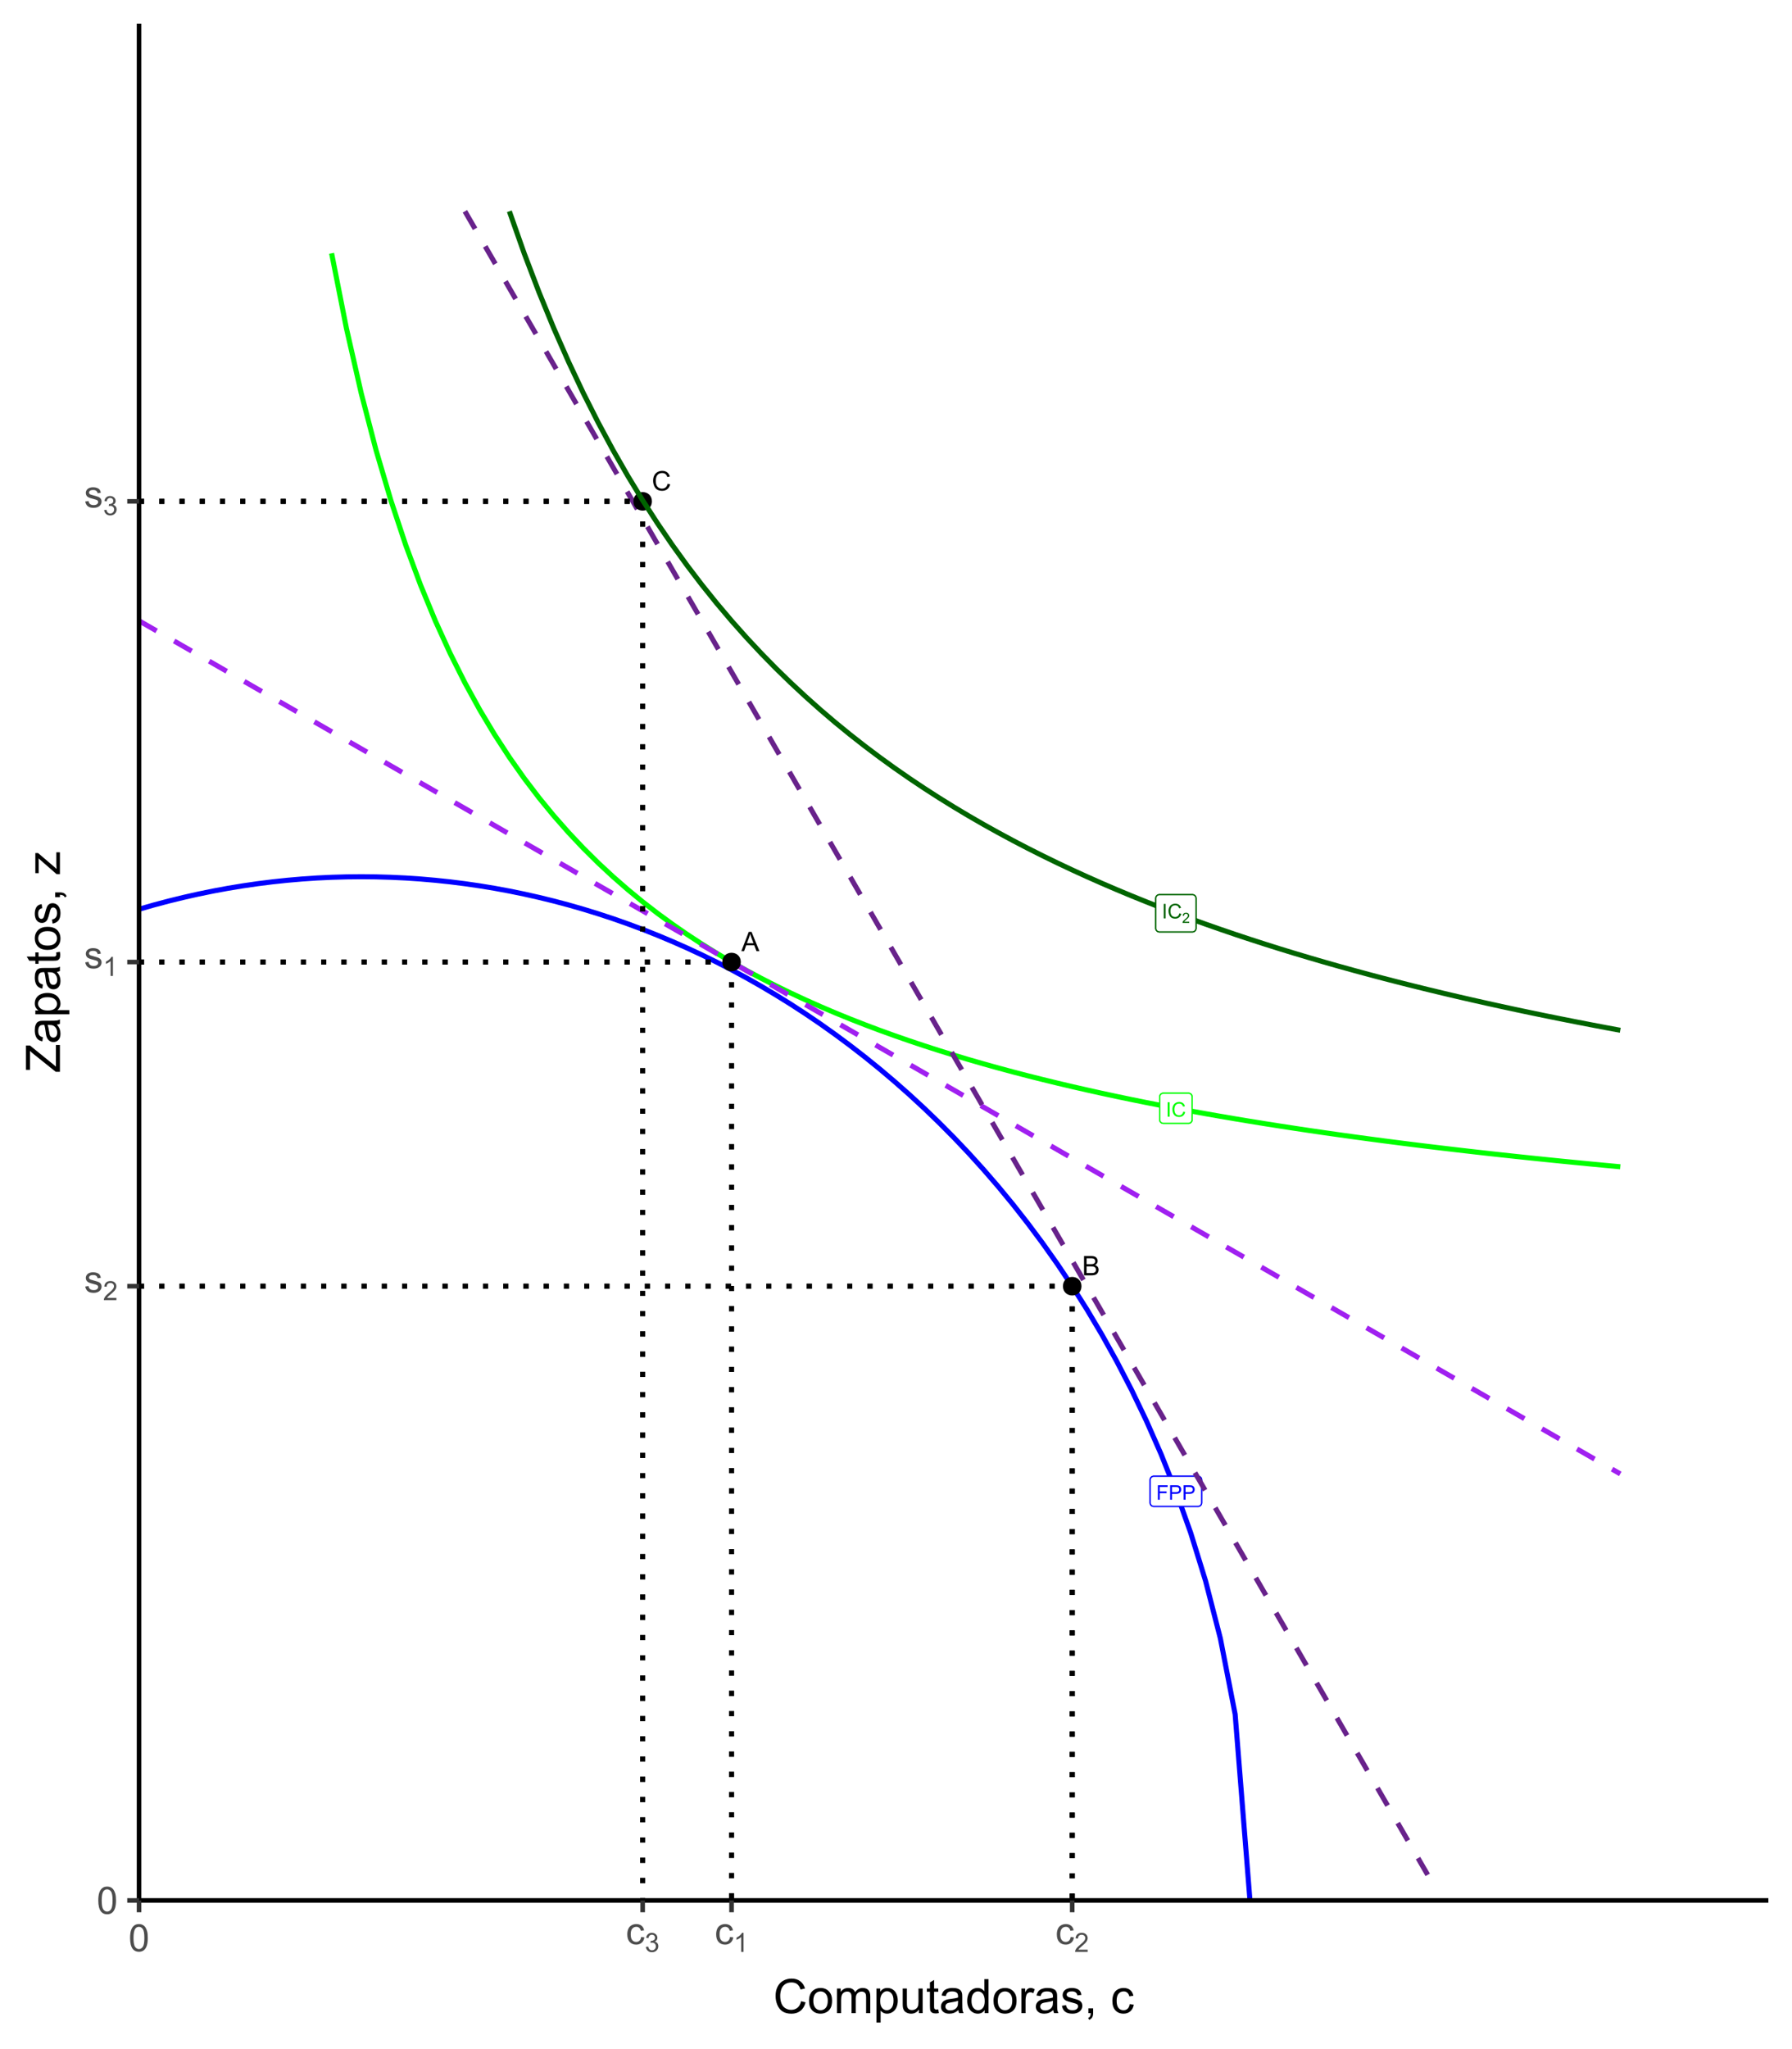 <?xml version="1.0" encoding="UTF-8"?>
<svg xmlns="http://www.w3.org/2000/svg" xmlns:xlink="http://www.w3.org/1999/xlink" width="756" height="864" viewBox="0 0 756 864">
<defs>
<g>
<g id="glyph-0-0">
<path d="M 0.699 0 L 0.699 -6.109 L 4.82 -6.109 L 4.82 -5.391 L 1.508 -5.391 L 1.508 -3.496 L 4.375 -3.496 L 4.375 -2.777 L 1.508 -2.777 L 1.508 0 Z M 0.699 0 "/>
</g>
<g id="glyph-0-1">
<path d="M 0.66 0 L 0.66 -6.109 L 2.965 -6.109 C 3.367 -6.109 3.68 -6.09 3.895 -6.051 C 4.191 -6 4.445 -5.906 4.648 -5.766 C 4.852 -5.625 5.012 -5.43 5.137 -5.176 C 5.262 -4.922 5.324 -4.645 5.324 -4.344 C 5.324 -3.824 5.156 -3.383 4.828 -3.023 C 4.496 -2.664 3.898 -2.484 3.035 -2.484 L 1.469 -2.484 L 1.469 0 L 0.66 0 M 1.469 -3.207 L 3.047 -3.207 C 3.57 -3.207 3.941 -3.301 4.16 -3.496 C 4.379 -3.691 4.488 -3.965 4.488 -4.316 C 4.488 -4.574 4.426 -4.793 4.297 -4.973 C 4.164 -5.156 3.996 -5.277 3.785 -5.336 C 3.648 -5.371 3.398 -5.391 3.031 -5.391 L 1.469 -5.391 Z M 1.469 -3.207 "/>
</g>
<g id="glyph-0-2">
<path d="M 0.797 0 L 0.797 -6.109 L 1.605 -6.109 L 1.605 0 Z M 0.797 0 "/>
</g>
<g id="glyph-0-3">
<path d="M 5.02 -2.141 L 5.828 -1.938 C 5.656 -1.273 5.352 -0.77 4.91 -0.418 C 4.473 -0.07 3.934 0.105 3.297 0.105 C 2.637 0.105 2.102 -0.031 1.691 -0.297 C 1.277 -0.566 0.965 -0.953 0.75 -1.465 C 0.531 -1.973 0.426 -2.516 0.426 -3.102 C 0.426 -3.738 0.547 -4.293 0.789 -4.766 C 1.031 -5.238 1.379 -5.598 1.828 -5.844 C 2.277 -6.09 2.77 -6.215 3.309 -6.215 C 3.922 -6.215 4.434 -6.059 4.852 -5.746 C 5.27 -5.438 5.559 -5 5.723 -4.434 L 4.926 -4.246 C 4.785 -4.691 4.578 -5.016 4.309 -5.219 C 4.039 -5.422 3.699 -5.523 3.293 -5.523 C 2.824 -5.523 2.43 -5.41 2.113 -5.184 C 1.801 -4.961 1.578 -4.656 1.449 -4.277 C 1.324 -3.898 1.258 -3.508 1.258 -3.105 C 1.258 -2.586 1.336 -2.133 1.484 -1.746 C 1.637 -1.355 1.871 -1.066 2.191 -0.875 C 2.512 -0.684 2.859 -0.586 3.23 -0.586 C 3.684 -0.586 4.066 -0.719 4.379 -0.98 C 4.695 -1.242 4.906 -1.629 5.02 -2.141 Z M 5.02 -2.141 "/>
</g>
<g id="glyph-1-0">
<path d="M -0.016 0 L 3.113 -8.148 L 4.273 -8.148 L 7.609 0 L 6.379 0 L 5.43 -2.469 L 2.023 -2.469 L 1.129 0 L -0.016 0 M 2.336 -3.344 L 5.098 -3.344 L 4.246 -5.602 C 3.988 -6.285 3.793 -6.852 3.668 -7.293 C 3.562 -6.77 3.418 -6.25 3.23 -5.734 Z M 2.336 -3.344 "/>
</g>
<g id="glyph-1-1">
<path d="M 0.832 0 L 0.832 -8.148 L 3.891 -8.148 C 4.512 -8.148 5.012 -8.062 5.387 -7.898 C 5.766 -7.734 6.059 -7.48 6.27 -7.137 C 6.484 -6.797 6.59 -6.438 6.59 -6.062 C 6.59 -5.715 6.496 -5.387 6.309 -5.078 C 6.117 -4.773 5.832 -4.523 5.453 -4.336 C 5.945 -4.191 6.324 -3.945 6.59 -3.594 C 6.852 -3.246 6.984 -2.836 6.984 -2.363 C 6.984 -1.98 6.906 -1.625 6.742 -1.297 C 6.582 -0.969 6.383 -0.719 6.145 -0.539 C 5.91 -0.359 5.613 -0.227 5.254 -0.137 C 4.898 -0.047 4.457 0 3.941 0 L 0.832 0 M 1.91 -4.723 L 3.672 -4.723 C 4.152 -4.723 4.492 -4.754 4.703 -4.816 C 4.977 -4.898 5.184 -5.035 5.32 -5.223 C 5.461 -5.414 5.531 -5.648 5.531 -5.934 C 5.531 -6.207 5.465 -6.445 5.336 -6.648 C 5.207 -6.855 5.02 -6.996 4.777 -7.07 C 4.539 -7.148 4.125 -7.184 3.539 -7.184 L 1.91 -7.184 L 1.91 -4.723 M 1.91 -0.961 L 3.941 -0.961 C 4.289 -0.961 4.531 -0.973 4.672 -1 C 4.922 -1.043 5.129 -1.117 5.297 -1.223 C 5.461 -1.328 5.602 -1.477 5.707 -1.676 C 5.816 -1.875 5.867 -2.102 5.867 -2.363 C 5.867 -2.664 5.789 -2.93 5.637 -3.152 C 5.48 -3.379 5.262 -3.535 4.988 -3.625 C 4.711 -3.719 4.312 -3.762 3.797 -3.762 L 1.91 -3.762 Z M 1.91 -0.961 "/>
</g>
<g id="glyph-1-2">
<path d="M 6.691 -2.855 L 7.77 -2.586 C 7.543 -1.699 7.137 -1.023 6.551 -0.559 C 5.961 -0.094 5.242 0.141 4.395 0.141 C 3.52 0.141 2.805 -0.039 2.254 -0.398 C 1.703 -0.754 1.285 -1.273 0.996 -1.949 C 0.711 -2.629 0.566 -3.355 0.566 -4.133 C 0.566 -4.984 0.73 -5.723 1.055 -6.355 C 1.379 -6.984 1.84 -7.465 2.438 -7.793 C 3.035 -8.121 3.695 -8.285 4.414 -8.285 C 5.227 -8.285 5.914 -8.078 6.469 -7.664 C 7.023 -7.25 7.41 -6.664 7.629 -5.914 L 6.57 -5.664 C 6.379 -6.254 6.105 -6.688 5.746 -6.957 C 5.387 -7.227 4.934 -7.363 4.391 -7.363 C 3.766 -7.363 3.242 -7.215 2.82 -6.914 C 2.398 -6.613 2.105 -6.211 1.934 -5.703 C 1.762 -5.199 1.68 -4.676 1.68 -4.141 C 1.68 -3.449 1.777 -2.844 1.98 -2.324 C 2.184 -1.809 2.496 -1.422 2.922 -1.168 C 3.348 -0.91 3.809 -0.785 4.309 -0.785 C 4.91 -0.785 5.422 -0.957 5.84 -1.305 C 6.258 -1.652 6.543 -2.172 6.691 -2.855 Z M 6.691 -2.855 "/>
</g>
<g id="glyph-2-0">
<path d="M 3.008 -0.504 L 3.008 0 L 0.18 0 C 0.176 -0.125 0.199 -0.246 0.242 -0.363 C 0.312 -0.559 0.43 -0.746 0.586 -0.934 C 0.746 -1.121 0.977 -1.336 1.273 -1.582 C 1.738 -1.961 2.055 -2.266 2.219 -2.488 C 2.379 -2.711 2.461 -2.922 2.461 -3.117 C 2.461 -3.328 2.387 -3.504 2.238 -3.645 C 2.09 -3.789 1.895 -3.859 1.656 -3.859 C 1.406 -3.859 1.203 -3.785 1.051 -3.633 C 0.898 -3.48 0.82 -3.27 0.82 -3.004 L 0.281 -3.059 C 0.316 -3.461 0.457 -3.766 0.699 -3.977 C 0.938 -4.188 1.262 -4.293 1.668 -4.293 C 2.078 -4.293 2.402 -4.18 2.645 -3.953 C 2.883 -3.727 3.004 -3.445 3.004 -3.105 C 3.004 -2.938 2.969 -2.77 2.898 -2.602 C 2.828 -2.438 2.711 -2.262 2.547 -2.082 C 2.387 -1.898 2.117 -1.645 1.738 -1.328 C 1.422 -1.062 1.223 -0.883 1.133 -0.789 C 1.043 -0.695 0.969 -0.602 0.91 -0.504 Z M 3.008 -0.504 "/>
</g>
<g id="glyph-3-0">
<path d="M 0.664 -5.648 C 0.664 -7.004 0.805 -8.094 1.082 -8.918 C 1.359 -9.742 1.773 -10.379 2.324 -10.828 C 2.875 -11.277 3.566 -11.5 4.398 -11.5 C 5.012 -11.5 5.551 -11.375 6.016 -11.129 C 6.48 -10.883 6.863 -10.523 7.164 -10.059 C 7.465 -9.594 7.703 -9.023 7.875 -8.355 C 8.047 -7.688 8.133 -6.785 8.133 -5.648 C 8.133 -4.305 7.996 -3.219 7.719 -2.395 C 7.441 -1.57 7.031 -0.93 6.48 -0.48 C 5.93 -0.031 5.238 0.195 4.398 0.195 C 3.293 0.195 2.426 -0.199 1.797 -0.992 C 1.043 -1.945 0.664 -3.496 0.664 -5.648 M 2.109 -5.648 C 2.109 -3.77 2.328 -2.516 2.77 -1.895 C 3.211 -1.273 3.754 -0.961 4.398 -0.961 C 5.043 -0.961 5.586 -1.273 6.027 -1.898 C 6.469 -2.523 6.688 -3.773 6.688 -5.648 C 6.688 -7.535 6.469 -8.785 6.027 -9.406 C 5.586 -10.027 5.039 -10.336 4.383 -10.336 C 3.738 -10.336 3.223 -10.062 2.836 -9.516 C 2.352 -8.816 2.109 -7.527 2.109 -5.648 Z M 2.109 -5.648 "/>
</g>
<g id="glyph-3-1">
<path d="M 0.492 -2.477 L 1.883 -2.695 C 1.961 -2.137 2.18 -1.711 2.535 -1.414 C 2.891 -1.117 3.391 -0.969 4.031 -0.969 C 4.676 -0.969 5.156 -1.102 5.469 -1.363 C 5.781 -1.625 5.938 -1.934 5.938 -2.289 C 5.938 -2.605 5.801 -2.855 5.523 -3.039 C 5.332 -3.164 4.852 -3.324 4.086 -3.516 C 3.055 -3.777 2.34 -4 1.941 -4.191 C 1.543 -4.383 1.242 -4.645 1.035 -4.98 C 0.828 -5.316 0.727 -5.688 0.727 -6.094 C 0.727 -6.465 0.812 -6.805 0.98 -7.121 C 1.148 -7.438 1.379 -7.699 1.672 -7.906 C 1.891 -8.066 2.188 -8.203 2.566 -8.316 C 2.945 -8.43 3.348 -8.484 3.781 -8.484 C 4.434 -8.484 5.004 -8.391 5.496 -8.203 C 5.988 -8.016 6.352 -7.762 6.586 -7.441 C 6.82 -7.121 6.98 -6.691 7.07 -6.156 L 5.695 -5.969 C 5.633 -6.395 5.453 -6.73 5.152 -6.969 C 4.852 -7.207 4.43 -7.328 3.883 -7.328 C 3.238 -7.328 2.777 -7.223 2.5 -7.008 C 2.223 -6.793 2.086 -6.543 2.086 -6.258 C 2.086 -6.074 2.145 -5.91 2.258 -5.766 C 2.371 -5.613 2.551 -5.488 2.797 -5.391 C 2.938 -5.34 3.352 -5.219 4.039 -5.031 C 5.035 -4.766 5.727 -4.547 6.121 -4.379 C 6.516 -4.211 6.824 -3.965 7.047 -3.641 C 7.27 -3.316 7.383 -2.918 7.383 -2.438 C 7.383 -1.969 7.246 -1.527 6.973 -1.113 C 6.699 -0.699 6.305 -0.379 5.789 -0.152 C 5.273 0.074 4.691 0.188 4.039 0.188 C 2.961 0.188 2.141 -0.035 1.574 -0.484 C 1.008 -0.934 0.648 -1.598 0.492 -2.477 Z M 0.492 -2.477 "/>
</g>
<g id="glyph-3-2">
<path d="M 6.469 -3.039 L 7.852 -2.859 C 7.699 -1.906 7.312 -1.16 6.691 -0.621 C 6.07 -0.082 5.305 0.188 4.398 0.188 C 3.262 0.188 2.352 -0.184 1.66 -0.926 C 0.969 -1.668 0.625 -2.73 0.625 -4.117 C 0.625 -5.012 0.773 -5.797 1.07 -6.469 C 1.367 -7.141 1.82 -7.645 2.426 -7.98 C 3.031 -8.316 3.691 -8.484 4.406 -8.484 C 5.309 -8.484 6.043 -8.258 6.617 -7.801 C 7.191 -7.344 7.559 -6.699 7.719 -5.859 L 6.352 -5.648 C 6.223 -6.207 5.992 -6.625 5.66 -6.906 C 5.328 -7.188 4.93 -7.328 4.461 -7.328 C 3.754 -7.328 3.176 -7.074 2.734 -6.566 C 2.293 -6.059 2.07 -5.254 2.07 -4.156 C 2.07 -3.043 2.285 -2.23 2.711 -1.727 C 3.137 -1.223 3.695 -0.969 4.383 -0.969 C 4.934 -0.969 5.395 -1.137 5.766 -1.477 C 6.137 -1.816 6.371 -2.336 6.469 -3.039 Z M 6.469 -3.039 "/>
</g>
<g id="glyph-4-0">
<path d="M 5.637 -0.945 L 5.637 0 L 0.34 0 C 0.332 -0.238 0.371 -0.465 0.453 -0.684 C 0.59 -1.043 0.805 -1.398 1.102 -1.75 C 1.398 -2.102 1.828 -2.504 2.391 -2.965 C 3.262 -3.68 3.852 -4.246 4.156 -4.664 C 4.461 -5.078 4.617 -5.473 4.617 -5.848 C 4.617 -6.234 4.477 -6.566 4.195 -6.832 C 3.918 -7.102 3.555 -7.234 3.105 -7.234 C 2.633 -7.234 2.254 -7.094 1.969 -6.809 C 1.684 -6.523 1.539 -6.129 1.535 -5.629 L 0.523 -5.73 C 0.594 -6.484 0.855 -7.062 1.309 -7.457 C 1.758 -7.852 2.367 -8.051 3.129 -8.051 C 3.898 -8.051 4.508 -7.836 4.953 -7.41 C 5.402 -6.984 5.629 -6.453 5.629 -5.824 C 5.629 -5.504 5.562 -5.188 5.43 -4.879 C 5.301 -4.566 5.082 -4.242 4.777 -3.898 C 4.473 -3.555 3.965 -3.086 3.258 -2.488 C 2.668 -1.992 2.289 -1.656 2.121 -1.48 C 1.953 -1.301 1.816 -1.125 1.707 -0.945 Z M 5.637 -0.945 "/>
</g>
<g id="glyph-4-1">
<path d="M 4.172 0 L 3.188 0 L 3.188 -6.273 C 2.953 -6.047 2.641 -5.82 2.258 -5.594 C 1.871 -5.367 1.527 -5.199 1.219 -5.086 L 1.219 -6.039 C 1.77 -6.297 2.25 -6.609 2.664 -6.977 C 3.074 -7.348 3.367 -7.703 3.539 -8.051 L 4.172 -8.051 Z M 4.172 0 "/>
</g>
<g id="glyph-4-2">
<path d="M 0.469 -2.117 L 1.453 -2.246 C 1.566 -1.691 1.762 -1.289 2.031 -1.043 C 2.305 -0.797 2.633 -0.672 3.023 -0.672 C 3.488 -0.672 3.879 -0.832 4.195 -1.152 C 4.516 -1.477 4.676 -1.871 4.676 -2.348 C 4.676 -2.797 4.527 -3.172 4.234 -3.465 C 3.938 -3.758 3.562 -3.906 3.105 -3.906 C 2.922 -3.906 2.688 -3.867 2.41 -3.797 L 2.52 -4.66 C 2.586 -4.652 2.641 -4.648 2.68 -4.648 C 3.098 -4.648 3.477 -4.758 3.812 -4.977 C 4.148 -5.195 4.316 -5.531 4.316 -5.988 C 4.316 -6.348 4.191 -6.648 3.949 -6.887 C 3.703 -7.121 3.391 -7.242 3.004 -7.242 C 2.621 -7.242 2.301 -7.121 2.047 -6.879 C 1.789 -6.641 1.625 -6.277 1.555 -5.797 L 0.57 -5.973 C 0.688 -6.633 0.961 -7.145 1.391 -7.504 C 1.816 -7.867 2.348 -8.051 2.98 -8.051 C 3.418 -8.051 3.82 -7.957 4.188 -7.77 C 4.559 -7.582 4.84 -7.324 5.035 -7 C 5.23 -6.676 5.328 -6.332 5.328 -5.965 C 5.328 -5.621 5.234 -5.305 5.047 -5.02 C 4.863 -4.734 4.586 -4.512 4.223 -4.344 C 4.695 -4.234 5.062 -4.008 5.328 -3.66 C 5.59 -3.316 5.719 -2.887 5.719 -2.367 C 5.719 -1.668 5.465 -1.074 4.953 -0.586 C 4.445 -0.102 3.801 0.141 3.02 0.141 C 2.316 0.141 1.73 -0.066 1.266 -0.488 C 0.801 -0.906 0.535 -1.449 0.469 -2.117 Z M 0.469 -2.117 "/>
</g>
<g id="glyph-5-0">
<path d="M 11.758 -5.02 L 13.652 -4.539 C 13.254 -2.984 12.539 -1.797 11.508 -0.98 C 10.477 -0.164 9.215 0.242 7.727 0.242 C 6.18 0.242 4.926 -0.07 3.961 -0.699 C 2.992 -1.328 2.258 -2.234 1.754 -3.43 C 1.25 -4.617 0.996 -5.898 0.996 -7.266 C 0.996 -8.758 1.281 -10.059 1.852 -11.168 C 2.422 -12.277 3.23 -13.121 4.281 -13.695 C 5.332 -14.273 6.492 -14.562 7.754 -14.562 C 9.188 -14.562 10.391 -14.195 11.367 -13.469 C 12.344 -12.738 13.023 -11.711 13.406 -10.391 L 11.543 -9.953 C 11.211 -10.992 10.73 -11.75 10.098 -12.227 C 9.465 -12.703 8.672 -12.938 7.715 -12.938 C 6.613 -12.938 5.695 -12.676 4.957 -12.148 C 4.219 -11.621 3.699 -10.914 3.398 -10.023 C 3.098 -9.137 2.949 -8.219 2.949 -7.273 C 2.949 -6.059 3.125 -4.996 3.48 -4.086 C 3.836 -3.18 4.387 -2.5 5.137 -2.051 C 5.887 -1.602 6.695 -1.375 7.57 -1.375 C 8.629 -1.375 9.527 -1.684 10.266 -2.297 C 11 -2.906 11.496 -3.816 11.758 -5.02 Z M 11.758 -5.02 "/>
</g>
<g id="glyph-5-1">
<path d="M 0.664 -5.188 C 0.664 -7.105 1.199 -8.527 2.266 -9.453 C 3.156 -10.223 4.246 -10.605 5.527 -10.605 C 6.953 -10.605 8.117 -10.137 9.023 -9.203 C 9.93 -8.27 10.383 -6.98 10.383 -5.332 C 10.383 -3.996 10.18 -2.949 9.781 -2.184 C 9.379 -1.418 8.797 -0.824 8.031 -0.398 C 7.266 0.023 6.434 0.234 5.527 0.234 C 4.074 0.234 2.902 -0.23 2.008 -1.164 C 1.113 -2.094 0.664 -3.434 0.664 -5.188 M 2.469 -5.188 C 2.469 -3.859 2.762 -2.863 3.34 -2.203 C 3.918 -1.543 4.648 -1.211 5.527 -1.211 C 6.398 -1.211 7.125 -1.543 7.703 -2.207 C 8.285 -2.871 8.574 -3.883 8.574 -5.242 C 8.574 -6.527 8.281 -7.5 7.699 -8.16 C 7.117 -8.82 6.395 -9.148 5.527 -9.148 C 4.648 -9.148 3.918 -8.82 3.34 -8.164 C 2.762 -7.508 2.469 -6.516 2.469 -5.188 Z M 2.469 -5.188 "/>
</g>
<g id="glyph-5-2">
<path d="M 1.32 0 L 1.32 -10.371 L 2.891 -10.371 L 2.891 -8.914 C 3.215 -9.422 3.648 -9.832 4.188 -10.141 C 4.73 -10.449 5.344 -10.605 6.035 -10.605 C 6.805 -10.605 7.434 -10.445 7.926 -10.125 C 8.418 -9.809 8.762 -9.363 8.965 -8.789 C 9.785 -10 10.852 -10.605 12.168 -10.605 C 13.195 -10.605 13.988 -10.32 14.539 -9.75 C 15.094 -9.18 15.371 -8.305 15.371 -7.117 L 15.371 0 L 13.625 0 L 13.625 -6.531 C 13.625 -7.234 13.566 -7.742 13.453 -8.051 C 13.34 -8.359 13.133 -8.609 12.832 -8.797 C 12.531 -8.988 12.18 -9.082 11.777 -9.082 C 11.047 -9.082 10.441 -8.84 9.961 -8.355 C 9.48 -7.871 9.238 -7.094 9.238 -6.023 L 9.238 0 L 7.48 0 L 7.48 -6.738 C 7.48 -7.52 7.336 -8.105 7.051 -8.496 C 6.766 -8.887 6.297 -9.082 5.645 -9.082 C 5.148 -9.082 4.691 -8.953 4.273 -8.691 C 3.852 -8.43 3.547 -8.051 3.359 -7.547 C 3.172 -7.047 3.078 -6.324 3.078 -5.383 L 3.078 0 Z M 1.32 0 "/>
</g>
<g id="glyph-5-3">
<path d="M 1.32 3.977 L 1.32 -10.371 L 2.922 -10.371 L 2.922 -9.023 C 3.297 -9.551 3.723 -9.945 4.199 -10.211 C 4.676 -10.473 5.25 -10.605 5.93 -10.605 C 6.812 -10.605 7.594 -10.379 8.273 -9.922 C 8.949 -9.465 9.461 -8.824 9.805 -7.992 C 10.148 -7.164 10.32 -6.254 10.32 -5.266 C 10.32 -4.203 10.133 -3.246 9.75 -2.398 C 9.371 -1.547 8.816 -0.898 8.09 -0.445 C 7.363 0.008 6.602 0.234 5.801 0.234 C 5.215 0.234 4.688 0.109 4.223 -0.137 C 3.758 -0.383 3.375 -0.695 3.078 -1.074 L 3.078 3.977 L 1.32 3.977 M 2.91 -5.125 C 2.91 -3.793 3.18 -2.805 3.719 -2.168 C 4.262 -1.531 4.914 -1.211 5.684 -1.211 C 6.465 -1.211 7.133 -1.543 7.691 -2.203 C 8.246 -2.863 8.523 -3.887 8.523 -5.273 C 8.523 -6.594 8.254 -7.586 7.711 -8.242 C 7.168 -8.898 6.516 -9.227 5.762 -9.227 C 5.012 -9.227 4.352 -8.879 3.773 -8.18 C 3.199 -7.48 2.91 -6.461 2.91 -5.125 Z M 2.91 -5.125 "/>
</g>
<g id="glyph-5-4">
<path d="M 8.117 0 L 8.117 -1.523 C 7.309 -0.352 6.211 0.234 4.824 0.234 C 4.211 0.234 3.641 0.117 3.109 -0.117 C 2.578 -0.352 2.188 -0.645 1.93 -1 C 1.672 -1.355 1.492 -1.789 1.387 -2.305 C 1.316 -2.648 1.281 -3.195 1.281 -3.945 L 1.281 -10.371 L 3.039 -10.371 L 3.039 -4.617 C 3.039 -3.703 3.074 -3.082 3.145 -2.766 C 3.254 -2.301 3.488 -1.938 3.848 -1.676 C 4.207 -1.41 4.648 -1.281 5.176 -1.281 C 5.703 -1.281 6.199 -1.414 6.66 -1.684 C 7.121 -1.953 7.449 -2.324 7.641 -2.789 C 7.832 -3.254 7.93 -3.93 7.93 -4.812 L 7.93 -10.371 L 9.688 -10.371 L 9.688 0 Z M 8.117 0 "/>
</g>
<g id="glyph-5-5">
<path d="M 5.156 -1.57 L 5.41 -0.02 C 4.914 0.086 4.473 0.137 4.082 0.137 C 3.445 0.137 2.949 0.035 2.598 -0.164 C 2.246 -0.367 2 -0.633 1.855 -0.961 C 1.711 -1.289 1.641 -1.984 1.641 -3.039 L 1.641 -9.004 L 0.352 -9.004 L 0.352 -10.371 L 1.641 -10.371 L 1.641 -12.938 L 3.391 -13.992 L 3.391 -10.371 L 5.156 -10.371 L 5.156 -9.004 L 3.391 -9.004 L 3.391 -2.938 C 3.391 -2.438 3.418 -2.117 3.48 -1.973 C 3.543 -1.828 3.645 -1.715 3.785 -1.633 C 3.926 -1.547 4.125 -1.504 4.383 -1.504 C 4.578 -1.504 4.836 -1.527 5.156 -1.57 Z M 5.156 -1.57 "/>
</g>
<g id="glyph-5-6">
<path d="M 8.086 -1.281 C 7.434 -0.727 6.809 -0.336 6.207 -0.109 C 5.605 0.121 4.957 0.234 4.266 0.234 C 3.129 0.234 2.254 -0.043 1.641 -0.602 C 1.027 -1.156 0.723 -1.867 0.723 -2.734 C 0.723 -3.242 0.84 -3.707 1.07 -4.125 C 1.301 -4.547 1.602 -4.883 1.977 -5.137 C 2.352 -5.391 2.773 -5.582 3.242 -5.711 C 3.586 -5.805 4.109 -5.891 4.805 -5.977 C 6.223 -6.145 7.27 -6.348 7.938 -6.582 C 7.945 -6.824 7.949 -6.977 7.949 -7.039 C 7.949 -7.758 7.781 -8.262 7.453 -8.555 C 7 -8.953 6.336 -9.148 5.449 -9.148 C 4.621 -9.148 4.012 -9.004 3.617 -8.715 C 3.223 -8.426 2.934 -7.914 2.742 -7.18 L 1.023 -7.414 C 1.18 -8.148 1.438 -8.742 1.797 -9.195 C 2.156 -9.648 2.672 -9.996 3.352 -10.238 C 4.027 -10.484 4.812 -10.605 5.703 -10.605 C 6.59 -10.605 7.309 -10.5 7.859 -10.293 C 8.414 -10.086 8.82 -9.824 9.082 -9.508 C 9.344 -9.191 9.523 -8.793 9.629 -8.312 C 9.688 -8.012 9.719 -7.469 9.719 -6.688 L 9.719 -4.344 C 9.719 -2.711 9.754 -1.68 9.828 -1.246 C 9.902 -0.812 10.051 -0.398 10.273 0 L 8.438 0 C 8.254 -0.363 8.137 -0.789 8.086 -1.281 M 7.938 -5.203 C 7.301 -4.945 6.344 -4.723 5.07 -4.539 C 4.344 -4.438 3.836 -4.32 3.535 -4.188 C 3.234 -4.059 3.004 -3.867 2.844 -3.617 C 2.68 -3.367 2.598 -3.09 2.598 -2.781 C 2.598 -2.312 2.773 -1.922 3.129 -1.609 C 3.484 -1.297 4.004 -1.141 4.688 -1.141 C 5.363 -1.141 5.969 -1.289 6.492 -1.586 C 7.023 -1.883 7.41 -2.289 7.656 -2.805 C 7.844 -3.199 7.938 -3.785 7.938 -4.562 Z M 7.938 -5.203 "/>
</g>
<g id="glyph-5-7">
<path d="M 8.047 0 L 8.047 -1.309 C 7.391 -0.281 6.422 0.234 5.148 0.234 C 4.32 0.234 3.559 0.008 2.867 -0.449 C 2.172 -0.906 1.637 -1.543 1.254 -2.359 C 0.875 -3.176 0.684 -4.113 0.684 -5.176 C 0.684 -6.211 0.855 -7.148 1.203 -7.992 C 1.547 -8.836 2.062 -9.48 2.754 -9.93 C 3.445 -10.383 4.215 -10.605 5.07 -10.605 C 5.695 -10.605 6.25 -10.473 6.738 -10.211 C 7.227 -9.945 7.625 -9.602 7.93 -9.18 L 7.93 -14.316 L 9.68 -14.316 L 9.68 0 L 8.047 0 M 2.492 -5.176 C 2.488 -3.848 2.77 -2.855 3.328 -2.195 C 3.891 -1.539 4.551 -1.211 5.312 -1.211 C 6.082 -1.211 6.734 -1.523 7.27 -2.152 C 7.809 -2.781 8.078 -3.742 8.078 -5.031 C 8.078 -6.449 7.805 -7.492 7.258 -8.156 C 6.711 -8.82 6.035 -9.148 5.234 -9.148 C 4.453 -9.148 3.801 -8.832 3.277 -8.195 C 2.754 -7.555 2.488 -6.551 2.492 -5.176 Z M 2.492 -5.176 "/>
</g>
<g id="glyph-5-8">
<path d="M 1.297 0 L 1.297 -10.371 L 2.883 -10.371 L 2.883 -8.797 C 3.285 -9.535 3.656 -10.02 4 -10.254 C 4.34 -10.488 4.715 -10.605 5.125 -10.605 C 5.719 -10.605 6.32 -10.418 6.934 -10.039 L 6.328 -8.406 C 5.898 -8.66 5.469 -8.789 5.039 -8.789 C 4.656 -8.789 4.309 -8.672 4.004 -8.441 C 3.699 -8.211 3.48 -7.891 3.352 -7.48 C 3.156 -6.855 3.055 -6.172 3.055 -5.43 L 3.055 0 Z M 1.297 0 "/>
</g>
<g id="glyph-5-9">
<path d="M 0.617 -3.094 L 2.352 -3.367 C 2.453 -2.672 2.723 -2.141 3.168 -1.766 C 3.613 -1.398 4.238 -1.211 5.039 -1.211 C 5.848 -1.211 6.445 -1.375 6.836 -1.703 C 7.227 -2.031 7.422 -2.418 7.422 -2.859 C 7.422 -3.258 7.25 -3.57 6.906 -3.797 C 6.664 -3.953 6.062 -4.152 5.109 -4.395 C 3.82 -4.719 2.926 -5 2.426 -5.238 C 1.93 -5.477 1.551 -5.805 1.293 -6.227 C 1.035 -6.645 0.906 -7.109 0.906 -7.617 C 0.906 -8.078 1.016 -8.508 1.227 -8.902 C 1.438 -9.297 1.727 -9.621 2.09 -9.883 C 2.363 -10.086 2.734 -10.254 3.207 -10.395 C 3.68 -10.535 4.188 -10.605 4.727 -10.605 C 5.539 -10.605 6.254 -10.488 6.871 -10.254 C 7.484 -10.02 7.938 -9.703 8.234 -9.301 C 8.523 -8.902 8.727 -8.367 8.836 -7.695 L 7.117 -7.461 C 7.039 -7.996 6.816 -8.41 6.441 -8.711 C 6.066 -9.012 5.539 -9.16 4.852 -9.16 C 4.047 -9.16 3.469 -9.027 3.125 -8.758 C 2.781 -8.492 2.609 -8.18 2.609 -7.82 C 2.609 -7.594 2.68 -7.391 2.82 -7.207 C 2.965 -7.02 3.191 -6.863 3.496 -6.738 C 3.672 -6.672 4.188 -6.523 5.047 -6.289 C 6.293 -5.957 7.16 -5.684 7.652 -5.473 C 8.145 -5.262 8.527 -4.953 8.809 -4.551 C 9.09 -4.148 9.227 -3.645 9.227 -3.047 C 9.227 -2.461 9.059 -1.91 8.715 -1.391 C 8.375 -0.875 7.879 -0.473 7.234 -0.191 C 6.594 0.094 5.863 0.234 5.047 0.234 C 3.703 0.234 2.676 -0.047 1.969 -0.605 C 1.262 -1.164 0.812 -1.996 0.617 -3.094 Z M 0.617 -3.094 "/>
</g>
<g id="glyph-5-10">
<path d="M 1.777 0 L 1.777 -2 L 3.781 -2 L 3.781 0 C 3.777 0.734 3.648 1.328 3.391 1.781 C 3.129 2.234 2.715 2.586 2.148 2.832 L 1.66 2.078 C 2.031 1.918 2.305 1.68 2.48 1.363 C 2.656 1.047 2.754 0.594 2.773 0 Z M 1.777 0 "/>
</g>
<g id="glyph-5-11">
</g>
<g id="glyph-5-12">
<path d="M 8.086 -3.797 L 9.812 -3.574 C 9.625 -2.383 9.141 -1.449 8.363 -0.777 C 7.586 -0.102 6.633 0.234 5.5 0.234 C 4.078 0.234 2.938 -0.23 2.074 -1.156 C 1.211 -2.086 0.781 -3.414 0.781 -5.148 C 0.781 -6.266 0.969 -7.246 1.336 -8.086 C 1.711 -8.926 2.273 -9.555 3.031 -9.977 C 3.789 -10.395 4.617 -10.605 5.508 -10.605 C 6.633 -10.605 7.555 -10.32 8.273 -9.75 C 8.988 -9.18 9.445 -8.371 9.648 -7.324 L 7.938 -7.062 C 7.777 -7.758 7.488 -8.281 7.074 -8.633 C 6.66 -8.984 6.164 -9.16 5.578 -9.16 C 4.691 -9.16 3.973 -8.844 3.418 -8.207 C 2.863 -7.574 2.586 -6.57 2.586 -5.195 C 2.586 -3.801 2.855 -2.789 3.391 -2.156 C 3.922 -1.527 4.617 -1.211 5.477 -1.211 C 6.168 -1.211 6.746 -1.422 7.207 -1.844 C 7.668 -2.27 7.961 -2.922 8.086 -3.797 Z M 8.086 -3.797 "/>
</g>
<g id="glyph-6-0">
<path d="M 0 -0.398 L -1.758 -0.402 L -10.93 -7.734 C -11.578 -8.254 -12.145 -8.75 -12.625 -9.219 L -12.625 -1.23 L -14.316 -1.23 L -14.316 -11.484 L -12.625 -11.484 L -2.695 -3.445 L -1.688 -2.578 L -1.688 -11.719 L 0 -11.719 Z M 0 -0.398 "/>
</g>
<g id="glyph-6-1">
<path d="M -1.277 -8.086 C -0.727 -7.434 -0.336 -6.809 -0.105 -6.207 C 0.121 -5.605 0.234 -4.957 0.234 -4.266 C 0.234 -3.129 -0.043 -2.254 -0.602 -1.641 C -1.156 -1.027 -1.867 -0.723 -2.734 -0.723 C -3.242 -0.723 -3.707 -0.84 -4.125 -1.07 C -4.547 -1.301 -4.883 -1.602 -5.137 -1.977 C -5.391 -2.352 -5.582 -2.773 -5.711 -3.242 C -5.805 -3.586 -5.891 -4.109 -5.977 -4.805 C -6.145 -6.223 -6.348 -7.27 -6.582 -7.938 C -6.824 -7.945 -6.977 -7.949 -7.039 -7.949 C -7.758 -7.949 -8.262 -7.785 -8.555 -7.453 C -8.953 -7.004 -9.148 -6.336 -9.148 -5.449 C -9.148 -4.621 -9.004 -4.012 -8.715 -3.617 C -8.426 -3.223 -7.914 -2.934 -7.18 -2.746 L -7.414 -1.027 C -8.148 -1.18 -8.742 -1.438 -9.195 -1.797 C -9.648 -2.156 -9.996 -2.672 -10.238 -3.352 C -10.484 -4.027 -10.605 -4.812 -10.605 -5.703 C -10.605 -6.59 -10.5 -7.309 -10.293 -7.863 C -10.086 -8.414 -9.824 -8.82 -9.508 -9.082 C -9.191 -9.344 -8.793 -9.523 -8.312 -9.629 C -8.012 -9.688 -7.469 -9.719 -6.688 -9.719 L -4.344 -9.719 C -2.711 -9.719 -1.68 -9.754 -1.246 -9.828 C -0.812 -9.902 -0.398 -10.051 0 -10.273 L 0 -8.438 C -0.363 -8.254 -0.789 -8.137 -1.277 -8.086 M -5.203 -7.938 C -4.945 -7.301 -4.723 -6.344 -4.539 -5.07 C -4.438 -4.344 -4.32 -3.836 -4.188 -3.535 C -4.059 -3.234 -3.867 -3.004 -3.617 -2.844 C -3.367 -2.68 -3.09 -2.598 -2.781 -2.598 C -2.312 -2.598 -1.922 -2.773 -1.609 -3.129 C -1.297 -3.484 -1.141 -4.004 -1.141 -4.688 C -1.141 -5.363 -1.289 -5.969 -1.586 -6.492 C -1.883 -7.023 -2.289 -7.41 -2.801 -7.656 C -3.199 -7.844 -3.785 -7.938 -4.559 -7.938 Z M -5.203 -7.938 "/>
</g>
<g id="glyph-6-2">
<path d="M 3.977 -1.316 L -10.371 -1.32 L -10.371 -2.922 L -9.023 -2.922 C -9.551 -3.297 -9.945 -3.723 -10.211 -4.199 C -10.473 -4.676 -10.605 -5.25 -10.605 -5.93 C -10.605 -6.812 -10.379 -7.594 -9.922 -8.273 C -9.465 -8.949 -8.824 -9.461 -7.992 -9.805 C -7.164 -10.148 -6.254 -10.32 -5.262 -10.32 C -4.203 -10.32 -3.246 -10.133 -2.398 -9.75 C -1.547 -9.371 -0.898 -8.816 -0.445 -8.09 C 0.008 -7.363 0.234 -6.602 0.234 -5.801 C 0.234 -5.215 0.109 -4.688 -0.137 -4.223 C -0.383 -3.758 -0.695 -3.375 -1.074 -3.078 L 3.977 -3.074 L 3.977 -1.316 M -5.125 -2.91 C -3.793 -2.91 -2.805 -3.18 -2.168 -3.719 C -1.531 -4.262 -1.211 -4.914 -1.211 -5.684 C -1.211 -6.465 -1.543 -7.133 -2.203 -7.691 C -2.863 -8.246 -3.887 -8.523 -5.273 -8.523 C -6.594 -8.523 -7.586 -8.254 -8.242 -7.711 C -8.898 -7.168 -9.227 -6.516 -9.227 -5.762 C -9.227 -5.012 -8.879 -4.352 -8.18 -3.773 C -7.48 -3.199 -6.461 -2.91 -5.125 -2.91 Z M -5.125 -2.91 "/>
</g>
<g id="glyph-6-3">
<path d="M -1.57 -5.156 L -0.02 -5.41 C 0.086 -4.914 0.137 -4.473 0.137 -4.082 C 0.137 -3.445 0.035 -2.949 -0.164 -2.598 C -0.367 -2.246 -0.633 -2 -0.961 -1.855 C -1.289 -1.711 -1.984 -1.641 -3.039 -1.641 L -9.004 -1.641 L -9.004 -0.352 L -10.371 -0.352 L -10.371 -1.641 L -12.938 -1.641 L -13.992 -3.391 L -10.371 -3.391 L -10.371 -5.156 L -9.004 -5.156 L -9.004 -3.391 L -2.938 -3.391 C -2.438 -3.391 -2.117 -3.418 -1.973 -3.48 C -1.828 -3.543 -1.715 -3.645 -1.629 -3.785 C -1.547 -3.926 -1.504 -4.125 -1.504 -4.383 C -1.504 -4.578 -1.527 -4.836 -1.57 -5.156 Z M -1.57 -5.156 "/>
</g>
<g id="glyph-6-4">
<path d="M -5.188 -0.664 C -7.105 -0.664 -8.527 -1.199 -9.453 -2.266 C -10.223 -3.156 -10.605 -4.246 -10.605 -5.527 C -10.605 -6.953 -10.137 -8.117 -9.203 -9.023 C -8.27 -9.93 -6.98 -10.383 -5.332 -10.383 C -3.996 -10.383 -2.949 -10.18 -2.184 -9.781 C -1.418 -9.379 -0.824 -8.797 -0.398 -8.031 C 0.023 -7.266 0.234 -6.434 0.234 -5.527 C 0.234 -4.074 -0.23 -2.902 -1.16 -2.008 C -2.094 -1.113 -3.434 -0.664 -5.188 -0.664 M -5.188 -2.473 C -3.859 -2.473 -2.863 -2.762 -2.203 -3.34 C -1.543 -3.918 -1.211 -4.648 -1.211 -5.527 C -1.211 -6.398 -1.543 -7.125 -2.207 -7.703 C -2.871 -8.285 -3.883 -8.574 -5.242 -8.574 C -6.527 -8.574 -7.5 -8.281 -8.16 -7.699 C -8.82 -7.117 -9.148 -6.395 -9.148 -5.527 C -9.148 -4.648 -8.82 -3.918 -8.164 -3.34 C -7.508 -2.762 -6.516 -2.473 -5.188 -2.473 Z M -5.188 -2.473 "/>
</g>
<g id="glyph-6-5">
<path d="M -3.094 -0.617 L -3.367 -2.352 C -2.672 -2.453 -2.141 -2.723 -1.766 -3.168 C -1.395 -3.613 -1.211 -4.238 -1.211 -5.039 C -1.211 -5.848 -1.375 -6.445 -1.703 -6.836 C -2.031 -7.227 -2.418 -7.422 -2.859 -7.422 C -3.258 -7.422 -3.57 -7.25 -3.797 -6.906 C -3.953 -6.664 -4.152 -6.062 -4.395 -5.109 C -4.719 -3.82 -5 -2.926 -5.238 -2.426 C -5.477 -1.93 -5.805 -1.551 -6.227 -1.293 C -6.645 -1.035 -7.109 -0.91 -7.617 -0.91 C -8.078 -0.91 -8.508 -1.016 -8.902 -1.227 C -9.297 -1.438 -9.621 -1.727 -9.883 -2.09 C -10.086 -2.363 -10.254 -2.734 -10.395 -3.207 C -10.535 -3.68 -10.605 -4.188 -10.605 -4.727 C -10.605 -5.539 -10.488 -6.254 -10.254 -6.871 C -10.02 -7.484 -9.703 -7.938 -9.301 -8.234 C -8.902 -8.523 -8.367 -8.727 -7.695 -8.836 L -7.461 -7.121 C -7.996 -7.043 -8.41 -6.816 -8.711 -6.441 C -9.012 -6.066 -9.16 -5.539 -9.16 -4.855 C -9.16 -4.047 -9.027 -3.469 -8.758 -3.125 C -8.492 -2.781 -8.18 -2.609 -7.82 -2.609 C -7.594 -2.609 -7.391 -2.68 -7.207 -2.824 C -7.02 -2.965 -6.863 -3.191 -6.738 -3.496 C -6.672 -3.672 -6.523 -4.188 -6.289 -5.047 C -5.957 -6.293 -5.684 -7.16 -5.473 -7.652 C -5.262 -8.145 -4.953 -8.527 -4.551 -8.809 C -4.148 -9.09 -3.645 -9.227 -3.047 -9.227 C -2.461 -9.227 -1.91 -9.059 -1.391 -8.715 C -0.875 -8.375 -0.473 -7.879 -0.191 -7.234 C 0.094 -6.594 0.234 -5.863 0.234 -5.047 C 0.234 -3.703 -0.047 -2.676 -0.605 -1.969 C -1.164 -1.262 -1.996 -0.812 -3.094 -0.617 Z M -3.094 -0.617 "/>
</g>
<g id="glyph-6-6">
<path d="M 0 -1.777 L -2 -1.777 L -2 -3.781 L 0 -3.781 C 0.734 -3.777 1.328 -3.648 1.781 -3.391 C 2.234 -3.129 2.586 -2.715 2.832 -2.148 L 2.078 -1.66 C 1.918 -2.031 1.68 -2.305 1.363 -2.48 C 1.047 -2.656 0.594 -2.754 0 -2.773 Z M 0 -1.777 "/>
</g>
<g id="glyph-6-7">
</g>
<g id="glyph-6-8">
<path d="M 0 -0.391 L -1.426 -0.391 L -9.004 -6.992 C -8.965 -6.242 -8.945 -5.582 -8.945 -5.012 L -8.945 -0.781 L -10.371 -0.781 L -10.371 -9.258 L -9.211 -9.258 L -2.625 -3.641 L -1.426 -2.559 C -1.484 -3.348 -1.512 -4.086 -1.512 -4.773 L -1.512 -9.57 L 0 -9.57 Z M 0 -0.391 "/>
</g>
</g>
<clipPath id="clip-0">
<path clip-rule="nonzero" d="M 58.664 9.961 L 746.035 9.961 L 746.035 801.316 L 58.664 801.316 Z M 58.664 9.961 "/>
</clipPath>
<clipPath id="clip-1">
<path clip-rule="nonzero" d="M 58.664 368 L 529 368 L 529 801.316 L 58.664 801.316 Z M 58.664 368 "/>
</clipPath>
<clipPath id="clip-2">
<path clip-rule="nonzero" d="M 58.664 260 L 685 260 L 685 623 L 58.664 623 Z M 58.664 260 "/>
</clipPath>
<clipPath id="clip-3">
<path clip-rule="nonzero" d="M 58.664 404 L 310 404 L 310 407 L 58.664 407 Z M 58.664 404 "/>
</clipPath>
<clipPath id="clip-4">
<path clip-rule="nonzero" d="M 307 404 L 310 404 L 310 801.316 L 307 801.316 Z M 307 404 "/>
</clipPath>
<clipPath id="clip-5">
<path clip-rule="nonzero" d="M 58.664 541 L 454 541 L 454 544 L 58.664 544 Z M 58.664 541 "/>
</clipPath>
<clipPath id="clip-6">
<path clip-rule="nonzero" d="M 451 541 L 454 541 L 454 801.316 L 451 801.316 Z M 451 541 "/>
</clipPath>
<clipPath id="clip-7">
<path clip-rule="nonzero" d="M 58.664 210 L 273 210 L 273 213 L 58.664 213 Z M 58.664 210 "/>
</clipPath>
<clipPath id="clip-8">
<path clip-rule="nonzero" d="M 270 210 L 273 210 L 273 801.316 L 270 801.316 Z M 270 210 "/>
</clipPath>
</defs>
<rect x="-75.6" y="-86.4" width="907.2" height="1036.8" fill="rgb(100%, 100%, 100%)" fill-opacity="1"/>
<rect x="-75.6" y="-86.4" width="907.2" height="1036.8" fill="rgb(100%, 100%, 100%)" fill-opacity="1"/>
<path fill="none" stroke-width="1.94" stroke-linecap="round" stroke-linejoin="round" stroke="rgb(100%, 100%, 100%)" stroke-opacity="1" stroke-miterlimit="10" d="M 0 864 L 756 864 L 756 0 L 0 0 Z M 0 864 "/>
<g clip-path="url(#clip-0)">
<path fill-rule="nonzero" fill="rgb(100%, 100%, 100%)" fill-opacity="1" d="M 58.664 801.316 L 746.035 801.316 L 746.035 9.961 L 58.664 9.961 Z M 58.664 801.316 "/>
</g>
<g clip-path="url(#clip-1)">
<path fill="none" stroke-width="2.134" stroke-linecap="butt" stroke-linejoin="round" stroke="rgb(0%, 0%, 100%)" stroke-opacity="1" stroke-miterlimit="10" d="M 58.664 383.375 L 64.914 381.582 L 71.164 379.922 L 77.41 378.391 L 83.66 376.984 L 89.91 375.707 L 96.156 374.551 L 102.406 373.523 L 108.656 372.617 L 114.902 371.832 L 121.152 371.172 L 127.402 370.629 L 133.652 370.207 L 139.898 369.91 L 146.148 369.73 L 152.398 369.668 L 158.645 369.73 L 164.895 369.91 L 171.145 370.207 L 177.395 370.629 L 183.641 371.172 L 189.891 371.832 L 196.141 372.617 L 202.387 373.523 L 208.637 374.551 L 214.887 375.707 L 221.133 376.984 L 227.383 378.391 L 233.633 379.922 L 239.883 381.582 L 246.129 383.375 L 252.379 385.301 L 258.629 387.355 L 264.875 389.551 L 271.125 391.883 L 277.375 394.355 L 283.621 396.973 L 289.871 399.73 L 296.121 402.641 L 302.371 405.703 L 308.617 408.922 L 314.867 412.301 L 321.117 415.844 L 327.363 419.555 L 333.613 423.438 L 339.863 427.5 L 346.113 431.746 L 352.359 436.184 L 358.609 440.82 L 364.859 445.66 L 371.105 450.719 L 377.355 456 L 383.605 461.512 L 389.852 467.273 L 396.102 473.293 L 402.352 479.586 L 408.602 486.168 L 414.848 493.059 L 421.098 500.277 L 427.348 507.852 L 433.594 515.809 L 439.844 524.18 L 446.094 533.004 L 452.34 542.328 L 458.59 552.207 L 464.84 562.715 L 471.09 573.934 L 477.336 585.973 L 483.586 598.984 L 489.836 613.164 L 496.082 628.809 L 502.332 646.352 L 508.582 666.535 L 514.832 690.797 L 521.078 722.84 L 527.328 801.316 "/>
</g>
<path fill-rule="nonzero" fill="rgb(100%, 100%, 100%)" fill-opacity="1" stroke-width="0.533" stroke-linecap="round" stroke-linejoin="round" stroke="rgb(0%, 0%, 100%)" stroke-opacity="1" stroke-miterlimit="10" d="M 486.758 635.16 L 505.41 635.16 L 505.348 635.156 L 505.594 635.148 L 505.836 635.098 L 506.066 635.012 L 506.281 634.887 L 506.473 634.73 L 506.637 634.547 L 506.77 634.336 L 506.867 634.109 L 506.926 633.867 L 506.945 633.621 L 506.945 623.992 L 506.926 623.746 L 506.867 623.508 L 506.77 623.277 L 506.637 623.07 L 506.473 622.883 L 506.281 622.727 L 506.066 622.605 L 505.836 622.516 L 505.594 622.469 L 505.41 622.457 L 486.758 622.457 L 486.945 622.469 L 486.695 622.457 L 486.453 622.488 L 486.215 622.555 L 485.992 622.66 L 485.789 622.801 L 485.609 622.973 L 485.461 623.172 L 485.344 623.391 L 485.266 623.625 L 485.227 623.867 L 485.223 623.992 L 485.223 633.621 L 485.227 633.5 L 485.227 633.746 L 485.266 633.988 L 485.344 634.227 L 485.461 634.445 L 485.609 634.641 L 485.789 634.812 L 485.992 634.953 L 486.215 635.059 L 486.453 635.129 L 486.695 635.156 Z M 486.758 635.16 "/>
<g fill="rgb(0%, 0%, 100%)" fill-opacity="1">
<use xlink:href="#glyph-0-0" x="487.781" y="632.363"/>
<use xlink:href="#glyph-0-1" x="492.995" y="632.363"/>
<use xlink:href="#glyph-0-1" x="498.689" y="632.363"/>
</g>
<path fill-rule="nonzero" fill="rgb(100%, 100%, 100%)" fill-opacity="1" stroke-width="0.533" stroke-linecap="round" stroke-linejoin="round" stroke="rgb(0%, 0%, 100%)" stroke-opacity="1" stroke-miterlimit="10" d="M 486.758 635.16 L 505.41 635.16 L 505.348 635.156 L 505.594 635.148 L 505.836 635.098 L 506.066 635.012 L 506.281 634.887 L 506.473 634.73 L 506.637 634.547 L 506.77 634.336 L 506.867 634.109 L 506.926 633.867 L 506.945 633.621 L 506.945 623.992 L 506.926 623.746 L 506.867 623.508 L 506.77 623.277 L 506.637 623.07 L 506.473 622.883 L 506.281 622.727 L 506.066 622.605 L 505.836 622.516 L 505.594 622.469 L 505.41 622.457 L 486.758 622.457 L 486.945 622.469 L 486.695 622.457 L 486.453 622.488 L 486.215 622.555 L 485.992 622.66 L 485.789 622.801 L 485.609 622.973 L 485.461 623.172 L 485.344 623.391 L 485.266 623.625 L 485.227 623.867 L 485.223 623.992 L 485.223 633.621 L 485.227 633.5 L 485.227 633.746 L 485.266 633.988 L 485.344 634.227 L 485.461 634.445 L 485.609 634.641 L 485.789 634.812 L 485.992 634.953 L 486.215 635.059 L 486.453 635.129 L 486.695 635.156 Z M 486.758 635.16 "/>
<g fill="rgb(0%, 0%, 100%)" fill-opacity="1">
<use xlink:href="#glyph-0-0" x="487.781" y="632.363"/>
<use xlink:href="#glyph-0-1" x="492.995" y="632.363"/>
<use xlink:href="#glyph-0-1" x="498.689" y="632.363"/>
</g>
<path fill="none" stroke-width="2.134" stroke-linecap="butt" stroke-linejoin="round" stroke="rgb(0%, 100%, 0%)" stroke-opacity="1" stroke-miterlimit="10" d="M 139.898 106.809 L 146.148 138.43 L 152.398 165.836 L 158.645 189.816 L 164.895 210.977 L 171.145 229.781 L 177.395 246.613 L 183.641 261.758 L 189.891 275.461 L 196.141 287.918 L 202.387 299.293 L 208.637 309.719 L 214.887 319.309 L 221.133 328.164 L 227.383 336.363 L 233.633 343.977 L 239.883 351.062 L 246.129 357.68 L 252.379 363.867 L 258.629 369.668 L 264.875 375.117 L 271.125 380.25 L 277.375 385.086 L 283.621 389.652 L 289.871 393.973 L 296.121 398.066 L 302.371 401.949 L 308.617 405.641 L 314.867 409.148 L 321.117 412.492 L 327.363 415.68 L 333.613 418.719 L 339.863 421.625 L 346.113 424.406 L 352.359 427.07 L 358.609 429.621 L 364.859 432.066 L 371.105 434.418 L 377.355 436.672 L 383.605 438.844 L 389.852 440.93 L 396.102 442.941 L 402.352 444.879 L 408.602 446.75 L 414.848 448.551 L 421.098 450.293 L 427.348 451.977 L 433.594 453.602 L 439.844 455.172 L 446.094 456.695 L 452.34 458.168 L 458.59 459.594 L 464.84 460.98 L 471.09 462.32 L 477.336 463.621 L 483.586 464.887 L 489.836 466.113 L 496.082 467.305 L 502.332 468.461 L 508.582 469.586 L 514.832 470.684 L 521.078 471.746 L 527.328 472.785 L 533.578 473.793 L 539.824 474.777 L 546.074 475.734 L 552.324 476.672 L 558.57 477.582 L 564.82 478.469 L 571.07 479.336 L 577.32 480.18 L 583.566 481.008 L 589.816 481.812 L 596.066 482.602 L 602.312 483.371 L 608.562 484.121 L 614.812 484.855 L 621.059 485.574 L 627.309 486.277 L 633.559 486.965 L 639.809 487.637 L 646.055 488.297 L 652.305 488.941 L 658.555 489.57 L 664.801 490.188 L 671.051 490.793 L 677.301 491.387 L 683.551 491.969 "/>
<path fill-rule="nonzero" fill="rgb(100%, 100%, 100%)" fill-opacity="1" stroke-width="0.533" stroke-linecap="round" stroke-linejoin="round" stroke="rgb(0%, 100%, 0%)" stroke-opacity="1" stroke-miterlimit="10" d="M 490.793 473.656 L 501.375 473.656 L 501.312 473.652 L 501.562 473.645 L 501.805 473.594 L 502.035 473.508 L 502.25 473.383 L 502.441 473.227 L 502.605 473.043 L 502.734 472.832 L 502.832 472.605 L 502.891 472.363 L 502.914 472.117 L 502.914 462.488 L 502.891 462.242 L 502.832 462.004 L 502.734 461.773 L 502.605 461.566 L 502.441 461.379 L 502.25 461.223 L 502.035 461.102 L 501.805 461.012 L 501.562 460.965 L 501.375 460.953 L 490.793 460.953 L 490.977 460.965 L 490.73 460.953 L 490.484 460.984 L 490.246 461.051 L 490.023 461.156 L 489.82 461.297 L 489.641 461.469 L 489.492 461.668 L 489.379 461.887 L 489.301 462.121 L 489.262 462.363 L 489.254 462.488 L 489.254 472.117 L 489.262 471.996 L 489.262 472.242 L 489.301 472.484 L 489.379 472.723 L 489.492 472.941 L 489.641 473.137 L 489.82 473.309 L 490.023 473.449 L 490.246 473.555 L 490.484 473.625 L 490.73 473.652 Z M 490.793 473.656 "/>
<g fill="rgb(0%, 100%, 0%)" fill-opacity="1">
<use xlink:href="#glyph-0-2" x="491.812" y="470.859"/>
<use xlink:href="#glyph-0-3" x="494.184" y="470.859"/>
</g>
<path fill-rule="nonzero" fill="rgb(100%, 100%, 100%)" fill-opacity="1" stroke-width="0.533" stroke-linecap="round" stroke-linejoin="round" stroke="rgb(0%, 100%, 0%)" stroke-opacity="1" stroke-miterlimit="10" d="M 490.793 473.656 L 501.375 473.656 L 501.312 473.652 L 501.562 473.645 L 501.805 473.594 L 502.035 473.508 L 502.25 473.383 L 502.441 473.227 L 502.605 473.043 L 502.734 472.832 L 502.832 472.605 L 502.891 472.363 L 502.914 472.117 L 502.914 462.488 L 502.891 462.242 L 502.832 462.004 L 502.734 461.773 L 502.605 461.566 L 502.441 461.379 L 502.25 461.223 L 502.035 461.102 L 501.805 461.012 L 501.562 460.965 L 501.375 460.953 L 490.793 460.953 L 490.977 460.965 L 490.73 460.953 L 490.484 460.984 L 490.246 461.051 L 490.023 461.156 L 489.82 461.297 L 489.641 461.469 L 489.492 461.668 L 489.379 461.887 L 489.301 462.121 L 489.262 462.363 L 489.254 462.488 L 489.254 472.117 L 489.262 471.996 L 489.262 472.242 L 489.301 472.484 L 489.379 472.723 L 489.492 472.941 L 489.641 473.137 L 489.82 473.309 L 490.023 473.449 L 490.246 473.555 L 490.484 473.625 L 490.73 473.652 Z M 490.793 473.656 "/>
<g fill="rgb(0%, 100%, 0%)" fill-opacity="1">
<use xlink:href="#glyph-0-2" x="491.812" y="470.859"/>
<use xlink:href="#glyph-0-3" x="494.184" y="470.859"/>
</g>
<g clip-path="url(#clip-2)">
<path fill="none" stroke-width="2.134" stroke-linecap="butt" stroke-linejoin="round" stroke="rgb(62.745%, 12.549%, 94.118%)" stroke-opacity="1" stroke-dasharray="8.536 8.536" stroke-miterlimit="10" d="M 58.664 261.758 L 71.164 268.953 L 77.41 272.547 L 89.91 279.742 L 96.156 283.34 L 108.656 290.535 L 114.902 294.129 L 133.652 304.922 L 139.898 308.52 L 152.398 315.715 L 158.645 319.309 L 177.395 330.102 L 183.641 333.699 L 189.891 337.297 L 196.141 340.891 L 202.387 344.488 L 214.887 351.684 L 221.133 355.281 L 233.633 362.477 L 239.883 366.07 L 246.129 369.668 L 258.629 376.863 L 264.875 380.461 L 277.375 387.656 L 283.621 391.25 L 302.371 402.043 L 308.617 405.641 L 314.867 409.238 L 321.117 412.832 L 327.363 416.43 L 346.113 427.223 L 352.359 430.82 L 358.609 434.418 L 364.859 438.012 L 371.105 441.609 L 383.605 448.805 L 389.852 452.402 L 396.102 456 L 402.352 459.594 L 408.602 463.191 L 414.848 466.789 L 427.348 473.984 L 433.594 477.582 L 439.844 481.18 L 446.094 484.773 L 452.34 488.371 L 471.09 499.164 L 477.336 502.762 L 483.586 506.355 L 489.836 509.953 L 496.082 513.551 L 514.832 524.344 L 521.078 527.941 L 527.328 531.535 L 533.578 535.133 L 539.824 538.73 L 552.324 545.926 L 558.57 549.523 L 564.82 553.121 L 571.07 556.715 L 577.32 560.312 L 583.566 563.91 L 596.066 571.105 L 602.312 574.703 L 608.562 578.297 L 614.812 581.895 L 621.059 585.492 L 639.809 596.285 L 646.055 599.883 L 652.305 603.477 L 658.555 607.074 L 664.801 610.672 L 683.551 621.465 "/>
</g>
<g clip-path="url(#clip-3)">
<path fill="none" stroke-width="2.134" stroke-linecap="butt" stroke-linejoin="round" stroke="rgb(0%, 0%, 0%)" stroke-opacity="1" stroke-dasharray="2.134 6.402" stroke-miterlimit="10" d="M 58.664 405.641 L 308.617 405.641 "/>
<path fill="none" stroke-width="2.134" stroke-linecap="butt" stroke-linejoin="round" stroke="rgb(0%, 0%, 0%)" stroke-opacity="1" stroke-dasharray="2.134 6.402" stroke-miterlimit="10" d="M 58.664 405.641 L 308.617 405.641 "/>
</g>
<g clip-path="url(#clip-4)">
<path fill="none" stroke-width="2.134" stroke-linecap="butt" stroke-linejoin="round" stroke="rgb(0%, 0%, 0%)" stroke-opacity="1" stroke-dasharray="2.134 6.402" stroke-miterlimit="10" d="M 308.617 405.641 L 308.617 801.316 "/>
<path fill="none" stroke-width="2.134" stroke-linecap="butt" stroke-linejoin="round" stroke="rgb(0%, 0%, 0%)" stroke-opacity="1" stroke-dasharray="2.134 6.402" stroke-miterlimit="10" d="M 308.617 405.641 L 308.617 801.316 "/>
</g>
<path fill-rule="nonzero" fill="rgb(0%, 0%, 0%)" fill-opacity="1" stroke-width="0.709" stroke-linecap="round" stroke-linejoin="round" stroke="rgb(0%, 0%, 0%)" stroke-opacity="1" stroke-miterlimit="10" d="M 312.172 405.641 C 312.172 410.379 305.062 410.379 305.062 405.641 C 305.062 400.898 312.172 400.898 312.172 405.641 "/>
<g fill="rgb(0%, 0%, 0%)" fill-opacity="1">
<use xlink:href="#glyph-1-0" x="312.773" y="401.059"/>
</g>
<path fill-rule="nonzero" fill="rgb(0%, 0%, 0%)" fill-opacity="1" stroke-width="0.709" stroke-linecap="round" stroke-linejoin="round" stroke="rgb(0%, 0%, 0%)" stroke-opacity="1" stroke-miterlimit="10" d="M 455.898 542.328 C 455.898 547.07 448.785 547.07 448.785 542.328 C 448.785 537.586 455.898 537.586 455.898 542.328 "/>
<g fill="rgb(0%, 0%, 0%)" fill-opacity="1">
<use xlink:href="#glyph-1-1" x="456.496" y="537.746"/>
</g>
<path fill="none" stroke-width="2.134" stroke-linecap="butt" stroke-linejoin="round" stroke="rgb(40.784%, 13.333%, 54.51%)" stroke-opacity="1" stroke-dasharray="8.536 8.536" stroke-miterlimit="10" d="M 196.141 89.098 L 202.387 99.891 L 208.637 110.68 L 214.887 121.473 L 221.133 132.262 L 227.383 143.055 L 233.633 153.844 L 239.883 164.637 L 246.129 175.426 L 258.629 197.012 L 264.875 207.801 L 271.125 218.594 L 277.375 229.383 L 283.621 240.176 L 289.871 250.965 L 296.121 261.758 L 302.371 272.547 L 308.617 283.34 L 314.867 294.129 L 321.117 304.922 L 327.363 315.715 L 333.613 326.504 L 339.863 337.297 L 346.113 348.086 L 352.359 358.879 L 358.609 369.668 L 364.859 380.461 L 371.105 391.25 L 377.355 402.043 L 383.605 412.832 L 389.852 423.625 L 396.102 434.418 L 402.352 445.207 L 408.602 456 L 414.848 466.789 L 421.098 477.582 L 427.348 488.371 L 433.594 499.164 L 439.844 509.953 L 446.094 520.746 L 452.34 531.535 L 464.84 553.121 L 471.09 563.91 L 477.336 574.703 L 483.586 585.492 L 489.836 596.285 L 496.082 607.074 L 502.332 617.867 L 508.582 628.656 L 514.832 639.449 L 521.078 650.238 L 533.578 671.824 L 539.824 682.613 L 546.074 693.406 L 552.324 704.195 L 558.57 714.988 L 564.82 725.777 L 571.07 736.57 L 577.32 747.359 L 583.566 758.152 L 589.816 768.941 L 596.066 779.734 L 602.312 790.527 "/>
<g clip-path="url(#clip-5)">
<path fill="none" stroke-width="2.134" stroke-linecap="butt" stroke-linejoin="round" stroke="rgb(0%, 0%, 0%)" stroke-opacity="1" stroke-dasharray="2.134 6.402" stroke-miterlimit="10" d="M 58.664 542.328 L 452.34 542.328 "/>
<path fill="none" stroke-width="2.134" stroke-linecap="butt" stroke-linejoin="round" stroke="rgb(0%, 0%, 0%)" stroke-opacity="1" stroke-dasharray="2.134 6.402" stroke-miterlimit="10" d="M 58.664 542.328 L 452.34 542.328 "/>
</g>
<g clip-path="url(#clip-6)">
<path fill="none" stroke-width="2.134" stroke-linecap="butt" stroke-linejoin="round" stroke="rgb(0%, 0%, 0%)" stroke-opacity="1" stroke-dasharray="2.134 6.402" stroke-miterlimit="10" d="M 452.34 542.328 L 452.34 801.316 "/>
<path fill="none" stroke-width="2.134" stroke-linecap="butt" stroke-linejoin="round" stroke="rgb(0%, 0%, 0%)" stroke-opacity="1" stroke-dasharray="2.134 6.402" stroke-miterlimit="10" d="M 452.34 542.328 L 452.34 801.316 "/>
</g>
<path fill-rule="nonzero" fill="rgb(0%, 0%, 0%)" fill-opacity="1" stroke-width="0.709" stroke-linecap="round" stroke-linejoin="round" stroke="rgb(0%, 0%, 0%)" stroke-opacity="1" stroke-miterlimit="10" d="M 274.68 211.398 C 274.68 216.137 267.57 216.137 267.57 211.398 C 267.57 206.656 274.68 206.656 274.68 211.398 "/>
<g fill="rgb(0%, 0%, 0%)" fill-opacity="1">
<use xlink:href="#glyph-1-2" x="274.969" y="206.816"/>
</g>
<g clip-path="url(#clip-7)">
<path fill="none" stroke-width="2.134" stroke-linecap="butt" stroke-linejoin="round" stroke="rgb(0%, 0%, 0%)" stroke-opacity="1" stroke-dasharray="2.134 6.402" stroke-miterlimit="10" d="M 58.664 211.398 L 271.125 211.398 "/>
<path fill="none" stroke-width="2.134" stroke-linecap="butt" stroke-linejoin="round" stroke="rgb(0%, 0%, 0%)" stroke-opacity="1" stroke-dasharray="2.134 6.402" stroke-miterlimit="10" d="M 58.664 211.398 L 271.125 211.398 "/>
</g>
<g clip-path="url(#clip-8)">
<path fill="none" stroke-width="2.134" stroke-linecap="butt" stroke-linejoin="round" stroke="rgb(0%, 0%, 0%)" stroke-opacity="1" stroke-dasharray="2.134 6.402" stroke-miterlimit="10" d="M 271.125 211.398 L 271.125 801.316 "/>
<path fill="none" stroke-width="2.134" stroke-linecap="butt" stroke-linejoin="round" stroke="rgb(0%, 0%, 0%)" stroke-opacity="1" stroke-dasharray="2.134 6.402" stroke-miterlimit="10" d="M 271.125 211.398 L 271.125 801.316 "/>
</g>
<path fill="none" stroke-width="2.134" stroke-linecap="butt" stroke-linejoin="round" stroke="rgb(0%, 39.216%, 0%)" stroke-opacity="1" stroke-miterlimit="10" d="M 214.887 89.098 L 221.133 106.809 L 227.383 123.203 L 233.633 138.43 L 239.883 152.605 L 246.129 165.836 L 252.379 178.211 L 258.629 189.816 L 264.875 200.715 L 271.125 210.977 L 277.375 220.648 L 283.621 229.781 L 289.871 238.426 L 296.121 246.613 L 302.371 254.379 L 308.617 261.758 L 314.867 268.777 L 321.117 275.461 L 327.363 281.832 L 333.613 287.918 L 339.863 293.73 L 346.113 299.293 L 352.359 304.617 L 358.609 309.719 L 364.859 314.613 L 371.105 319.309 L 377.355 323.824 L 383.605 328.164 L 389.852 332.34 L 396.102 336.363 L 402.352 340.238 L 408.602 343.977 L 414.848 347.582 L 421.098 351.062 L 427.348 354.426 L 433.594 357.68 L 439.844 360.824 L 446.094 363.867 L 452.34 366.812 L 458.59 369.668 L 464.84 372.438 L 471.09 375.117 L 477.336 377.723 L 483.586 380.25 L 489.836 382.703 L 496.082 385.086 L 502.332 387.402 L 508.582 389.652 L 514.832 391.844 L 521.078 393.973 L 527.328 396.047 L 533.578 398.066 L 539.824 400.035 L 546.074 401.949 L 552.324 403.816 L 558.57 405.641 L 564.82 407.414 L 571.07 409.148 L 577.32 410.84 L 583.566 412.492 L 589.816 414.102 L 596.066 415.68 L 602.312 417.215 L 608.562 418.719 L 614.812 420.191 L 621.059 421.625 L 627.309 423.031 L 633.559 424.406 L 639.809 425.754 L 646.055 427.07 L 652.305 428.359 L 658.555 429.621 L 664.801 430.855 L 671.051 432.066 L 677.301 433.254 L 683.551 434.418 "/>
<path fill-rule="nonzero" fill="rgb(100%, 100%, 100%)" fill-opacity="1" stroke-width="0.533" stroke-linecap="round" stroke-linejoin="round" stroke="rgb(0%, 39.216%, 0%)" stroke-opacity="1" stroke-miterlimit="10" d="M 489.129 392.938 L 503.039 392.938 L 502.977 392.938 L 503.223 392.926 L 503.465 392.879 L 503.695 392.789 L 503.91 392.668 L 504.102 392.508 L 504.266 392.324 L 504.398 392.117 L 504.496 391.887 L 504.555 391.648 L 504.574 391.402 L 504.574 378.77 L 504.555 378.523 L 504.496 378.281 L 504.398 378.055 L 504.266 377.844 L 504.102 377.66 L 503.91 377.504 L 503.695 377.379 L 503.465 377.293 L 503.223 377.242 L 503.039 377.23 L 489.129 377.23 L 489.316 377.242 L 489.066 377.234 L 488.824 377.262 L 488.586 377.332 L 488.363 377.438 L 488.156 377.578 L 487.98 377.75 L 487.832 377.945 L 487.715 378.168 L 487.637 378.402 L 487.598 378.645 L 487.594 378.77 L 487.594 391.402 L 487.598 391.277 L 487.598 391.523 L 487.637 391.77 L 487.715 392.004 L 487.832 392.223 L 487.98 392.422 L 488.156 392.59 L 488.363 392.73 L 488.586 392.84 L 488.824 392.906 L 489.066 392.938 Z M 489.129 392.938 "/>
<g fill="rgb(0%, 39.216%, 0%)" fill-opacity="1">
<use xlink:href="#glyph-0-2" x="490.152" y="387.242"/>
</g>
<g fill="rgb(0%, 39.216%, 0%)" fill-opacity="1">
<use xlink:href="#glyph-0-3" x="492.527" y="387.242"/>
</g>
<g fill="rgb(0%, 39.216%, 0%)" fill-opacity="1">
<use xlink:href="#glyph-2-0" x="498.691" y="389.141"/>
</g>
<path fill-rule="nonzero" fill="rgb(100%, 100%, 100%)" fill-opacity="1" stroke-width="0.533" stroke-linecap="round" stroke-linejoin="round" stroke="rgb(0%, 39.216%, 0%)" stroke-opacity="1" stroke-miterlimit="10" d="M 489.129 392.938 L 503.039 392.938 L 502.977 392.938 L 503.223 392.926 L 503.465 392.879 L 503.695 392.789 L 503.91 392.668 L 504.102 392.508 L 504.266 392.324 L 504.398 392.117 L 504.496 391.887 L 504.555 391.648 L 504.574 391.402 L 504.574 378.77 L 504.555 378.523 L 504.496 378.281 L 504.398 378.055 L 504.266 377.844 L 504.102 377.66 L 503.91 377.504 L 503.695 377.379 L 503.465 377.293 L 503.223 377.242 L 503.039 377.23 L 489.129 377.23 L 489.316 377.242 L 489.066 377.234 L 488.824 377.262 L 488.586 377.332 L 488.363 377.438 L 488.156 377.578 L 487.98 377.75 L 487.832 377.945 L 487.715 378.168 L 487.637 378.402 L 487.598 378.645 L 487.594 378.77 L 487.594 391.402 L 487.598 391.277 L 487.598 391.523 L 487.637 391.77 L 487.715 392.004 L 487.832 392.223 L 487.98 392.422 L 488.156 392.59 L 488.363 392.73 L 488.586 392.84 L 488.824 392.906 L 489.066 392.938 Z M 489.129 392.938 "/>
<g fill="rgb(0%, 39.216%, 0%)" fill-opacity="1">
<use xlink:href="#glyph-0-2" x="490.152" y="387.242"/>
</g>
<g fill="rgb(0%, 39.216%, 0%)" fill-opacity="1">
<use xlink:href="#glyph-0-3" x="492.527" y="387.242"/>
</g>
<g fill="rgb(0%, 39.216%, 0%)" fill-opacity="1">
<use xlink:href="#glyph-2-0" x="498.691" y="389.141"/>
</g>
<path fill="none" stroke-width="1.94" stroke-linecap="butt" stroke-linejoin="round" stroke="rgb(0%, 0%, 0%)" stroke-opacity="1" stroke-miterlimit="10" d="M 58.664 801.316 L 58.664 9.961 "/>
<g fill="rgb(30.196%, 30.196%, 30.196%)" fill-opacity="1">
<use xlink:href="#glyph-3-0" x="40.801" y="806.969"/>
</g>
<g fill="rgb(30.196%, 30.196%, 30.196%)" fill-opacity="1">
<use xlink:href="#glyph-3-1" x="35.469" y="544.941"/>
</g>
<g fill="rgb(30.196%, 30.196%, 30.196%)" fill-opacity="1">
<use xlink:href="#glyph-4-0" x="43.469" y="548.195"/>
</g>
<g fill="rgb(30.196%, 30.196%, 30.196%)" fill-opacity="1">
<use xlink:href="#glyph-3-1" x="35.469" y="408.254"/>
</g>
<g fill="rgb(30.196%, 30.196%, 30.196%)" fill-opacity="1">
<use xlink:href="#glyph-4-1" x="43.469" y="411.508"/>
</g>
<g fill="rgb(30.196%, 30.196%, 30.196%)" fill-opacity="1">
<use xlink:href="#glyph-3-1" x="35.469" y="213.941"/>
</g>
<g fill="rgb(30.196%, 30.196%, 30.196%)" fill-opacity="1">
<use xlink:href="#glyph-4-2" x="43.469" y="217.195"/>
</g>
<path fill="none" stroke-width="1.94" stroke-linecap="butt" stroke-linejoin="round" stroke="rgb(20%, 20%, 20%)" stroke-opacity="1" stroke-miterlimit="10" d="M 53.684 801.316 L 58.664 801.316 "/>
<path fill="none" stroke-width="1.94" stroke-linecap="butt" stroke-linejoin="round" stroke="rgb(20%, 20%, 20%)" stroke-opacity="1" stroke-miterlimit="10" d="M 53.684 542.328 L 58.664 542.328 "/>
<path fill="none" stroke-width="1.94" stroke-linecap="butt" stroke-linejoin="round" stroke="rgb(20%, 20%, 20%)" stroke-opacity="1" stroke-miterlimit="10" d="M 53.684 405.641 L 58.664 405.641 "/>
<path fill="none" stroke-width="1.94" stroke-linecap="butt" stroke-linejoin="round" stroke="rgb(20%, 20%, 20%)" stroke-opacity="1" stroke-miterlimit="10" d="M 53.684 211.398 L 58.664 211.398 "/>
<path fill="none" stroke-width="1.94" stroke-linecap="butt" stroke-linejoin="round" stroke="rgb(0%, 0%, 0%)" stroke-opacity="1" stroke-miterlimit="10" d="M 58.664 801.316 L 746.039 801.316 "/>
<path fill="none" stroke-width="1.94" stroke-linecap="butt" stroke-linejoin="round" stroke="rgb(20%, 20%, 20%)" stroke-opacity="1" stroke-miterlimit="10" d="M 58.664 806.297 L 58.664 801.316 "/>
<path fill="none" stroke-width="1.94" stroke-linecap="butt" stroke-linejoin="round" stroke="rgb(20%, 20%, 20%)" stroke-opacity="1" stroke-miterlimit="10" d="M 271.125 806.297 L 271.125 801.316 "/>
<path fill="none" stroke-width="1.94" stroke-linecap="butt" stroke-linejoin="round" stroke="rgb(20%, 20%, 20%)" stroke-opacity="1" stroke-miterlimit="10" d="M 308.617 806.297 L 308.617 801.316 "/>
<path fill="none" stroke-width="1.94" stroke-linecap="butt" stroke-linejoin="round" stroke="rgb(20%, 20%, 20%)" stroke-opacity="1" stroke-miterlimit="10" d="M 452.34 806.297 L 452.34 801.316 "/>
<g fill="rgb(30.196%, 30.196%, 30.196%)" fill-opacity="1">
<use xlink:href="#glyph-3-0" x="54.215" y="822.781"/>
</g>
<g fill="rgb(30.196%, 30.196%, 30.196%)" fill-opacity="1">
<use xlink:href="#glyph-3-2" x="264.012" y="819.766"/>
</g>
<g fill="rgb(30.196%, 30.196%, 30.196%)" fill-opacity="1">
<use xlink:href="#glyph-4-2" x="272.012" y="823.02"/>
</g>
<g fill="rgb(30.196%, 30.196%, 30.196%)" fill-opacity="1">
<use xlink:href="#glyph-3-2" x="301.504" y="819.766"/>
</g>
<g fill="rgb(30.196%, 30.196%, 30.196%)" fill-opacity="1">
<use xlink:href="#glyph-4-1" x="309.504" y="823.02"/>
</g>
<g fill="rgb(30.196%, 30.196%, 30.196%)" fill-opacity="1">
<use xlink:href="#glyph-3-2" x="445.227" y="819.766"/>
</g>
<g fill="rgb(30.196%, 30.196%, 30.196%)" fill-opacity="1">
<use xlink:href="#glyph-4-0" x="453.227" y="823.02"/>
</g>
<g fill="rgb(0%, 0%, 0%)" fill-opacity="1">
<use xlink:href="#glyph-5-0" x="326.203" y="848.828"/>
<use xlink:href="#glyph-5-1" x="340.646" y="848.828"/>
<use xlink:href="#glyph-5-2" x="351.77" y="848.828"/>
<use xlink:href="#glyph-5-3" x="368.43" y="848.828"/>
<use xlink:href="#glyph-5-4" x="379.553" y="848.828"/>
<use xlink:href="#glyph-5-5" x="390.676" y="848.828"/>
<use xlink:href="#glyph-5-6" x="396.232" y="848.828"/>
<use xlink:href="#glyph-5-7" x="407.355" y="848.828"/>
<use xlink:href="#glyph-5-1" x="418.479" y="848.828"/>
<use xlink:href="#glyph-5-8" x="429.602" y="848.828"/>
<use xlink:href="#glyph-5-6" x="436.262" y="848.828"/>
<use xlink:href="#glyph-5-9" x="447.385" y="848.828"/>
<use xlink:href="#glyph-5-10" x="457.385" y="848.828"/>
<use xlink:href="#glyph-5-11" x="462.941" y="848.828"/>
<use xlink:href="#glyph-5-12" x="468.498" y="848.828"/>
</g>
<g fill="rgb(0%, 0%, 0%)" fill-opacity="1">
<use xlink:href="#glyph-6-0" x="25.277" y="452.328"/>
<use xlink:href="#glyph-6-1" x="25.277" y="440.111"/>
<use xlink:href="#glyph-6-2" x="25.277" y="428.988"/>
<use xlink:href="#glyph-6-1" x="25.277" y="417.865"/>
<use xlink:href="#glyph-6-3" x="25.277" y="406.742"/>
<use xlink:href="#glyph-6-4" x="25.277" y="401.186"/>
<use xlink:href="#glyph-6-5" x="25.277" y="390.062"/>
<use xlink:href="#glyph-6-6" x="25.277" y="380.062"/>
<use xlink:href="#glyph-6-7" x="25.277" y="374.506"/>
<use xlink:href="#glyph-6-8" x="25.277" y="368.949"/>
</g>
</svg>

